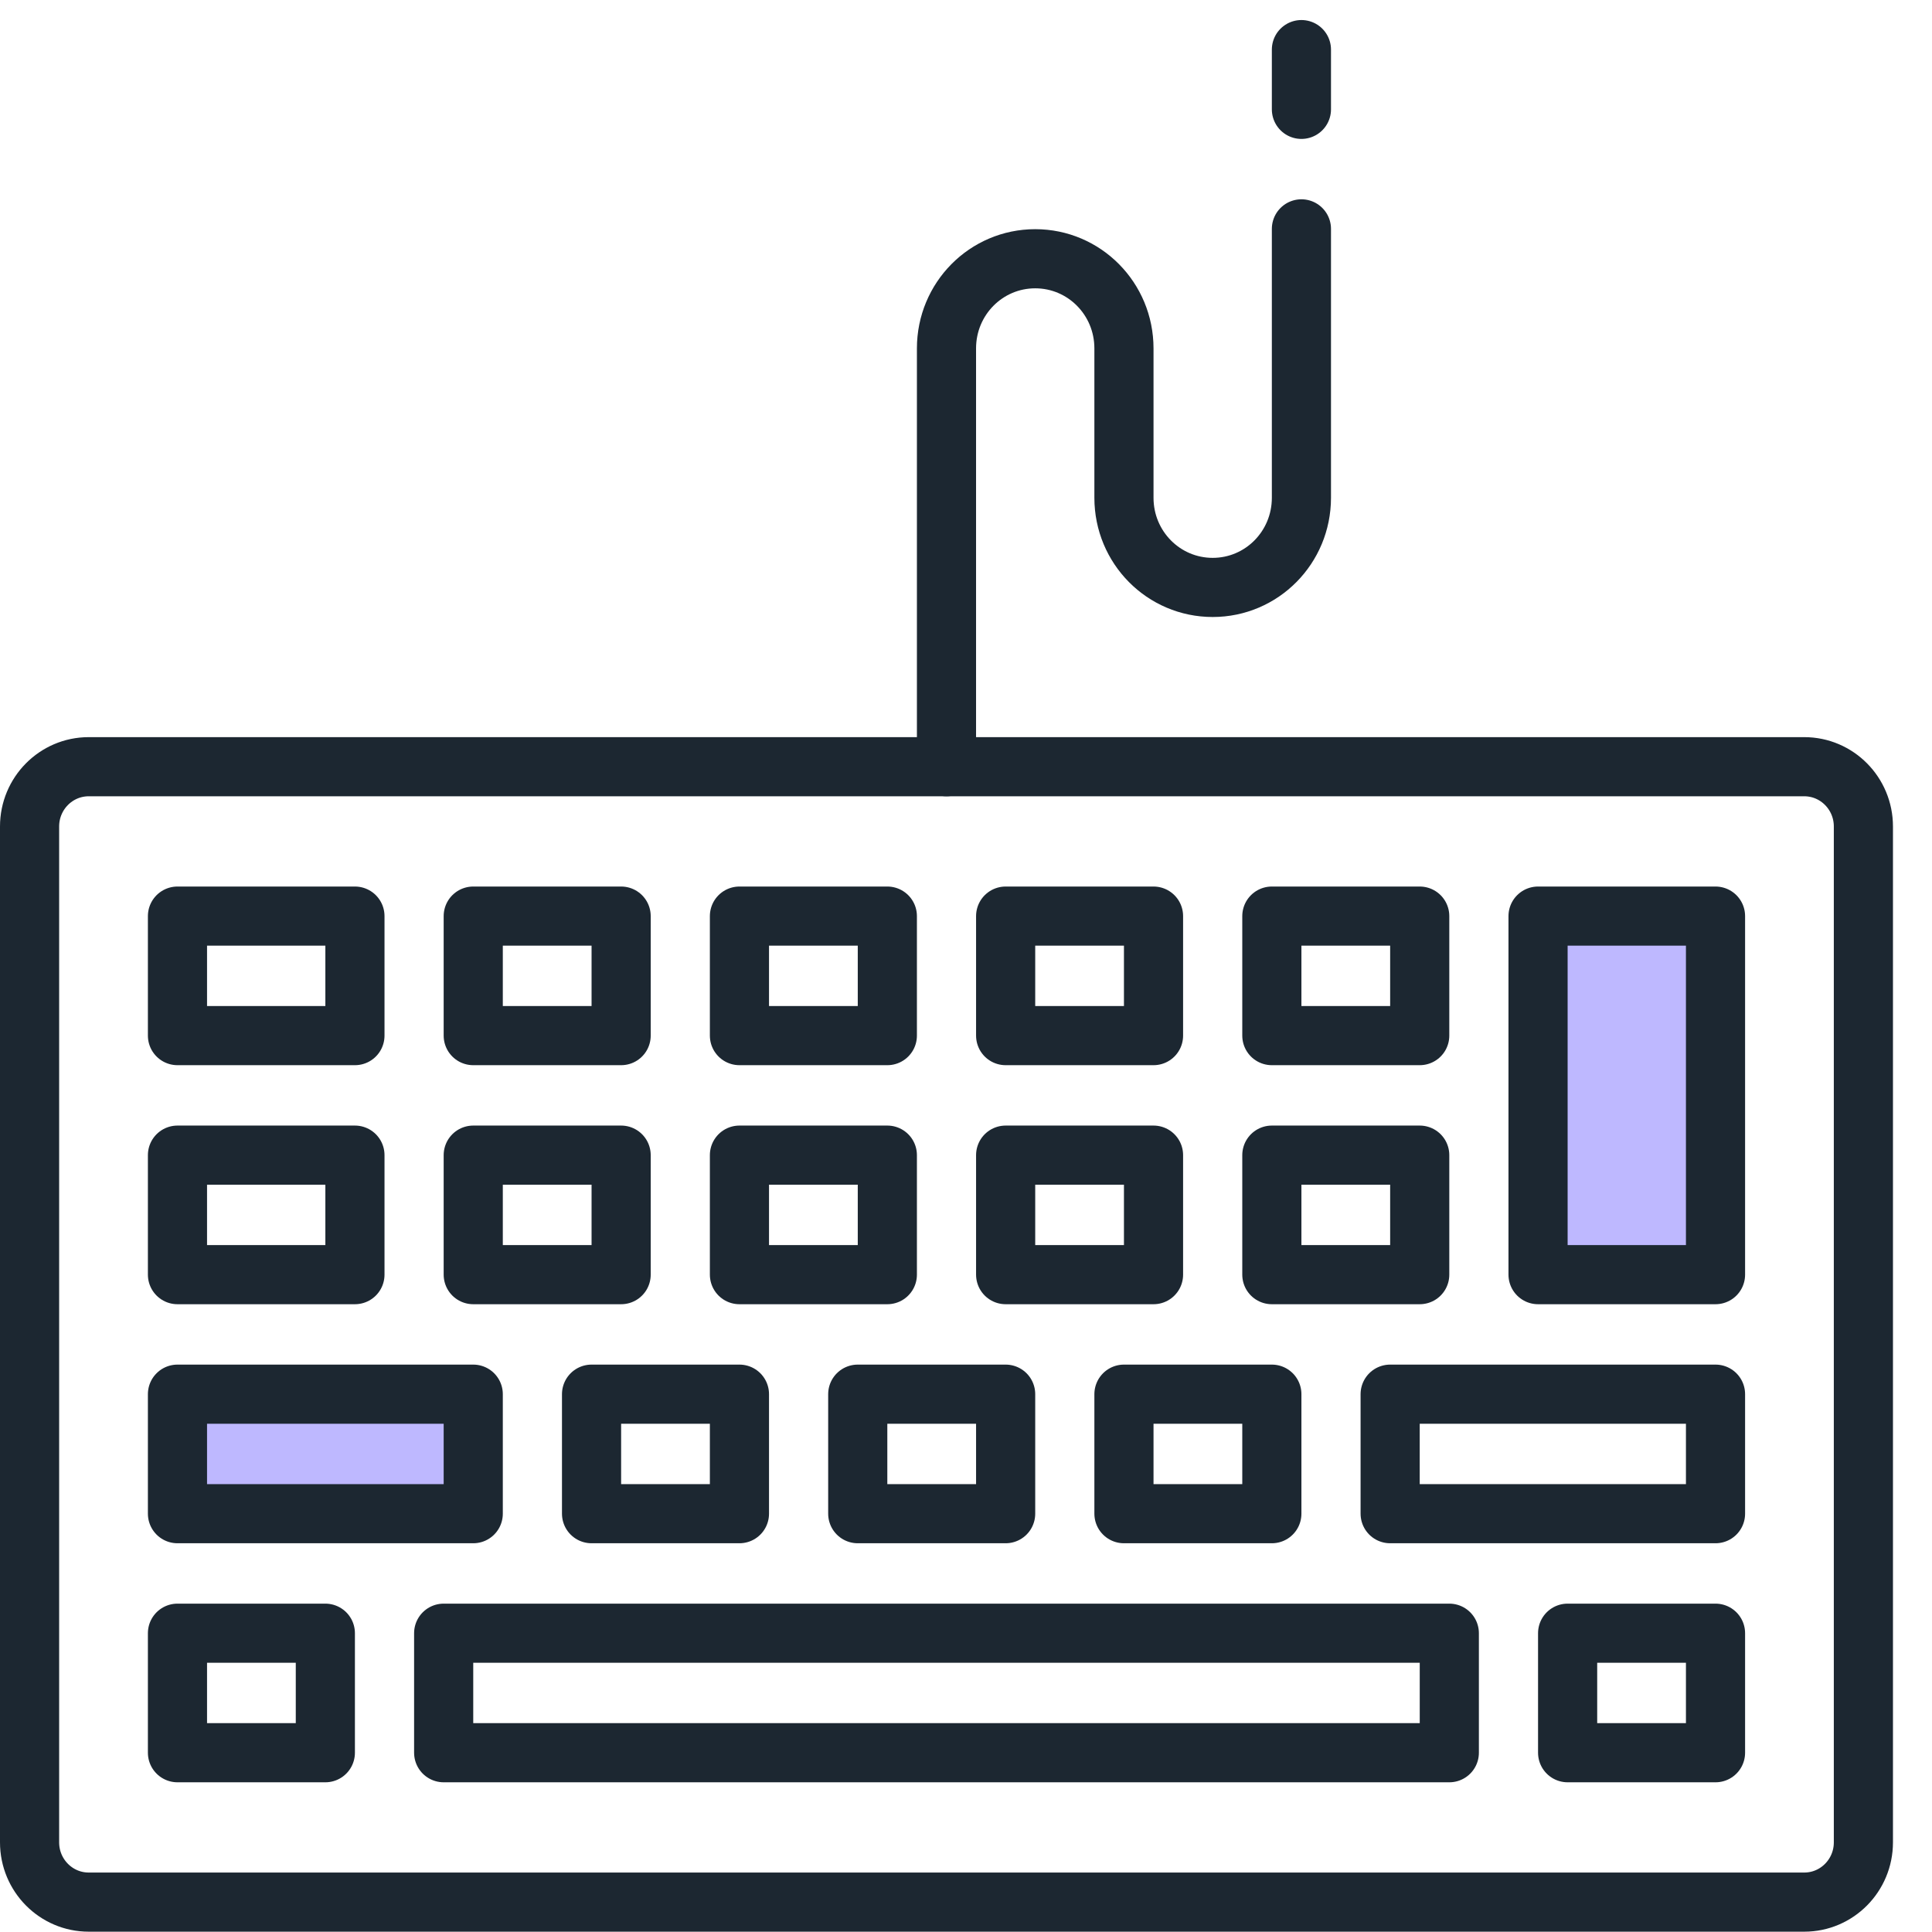 <svg width="98" height="98" viewBox="0 0 98 98" fill="none" xmlns="http://www.w3.org/2000/svg">
<g clip-path="url(#clip0_93_433)">
<rect x="79.192" y="47" width="6.929" height="17" fill="#BEB8FF"/>
<rect x="9.899" y="72" width="12.869" height="4" fill="#BEB8FF"/>
<path d="M91.519 38.891H4.501C2.844 38.891 1.5 40.248 1.5 41.922V93.453C1.5 95.127 2.844 96.484 4.501 96.484H91.519C93.177 96.484 94.52 95.127 94.52 93.453V41.922C94.52 40.248 93.177 38.891 91.519 38.891Z" stroke="#1C2731" stroke-width="3" stroke-linecap="round" stroke-linejoin="round"/>
<path d="M9.002 82.844H16.503V88.906H9.002V82.844Z" stroke="#1C2731" stroke-width="3" stroke-linecap="round" stroke-linejoin="round"/>
<path d="M22.505 82.844H73.516V88.906H22.505V82.844Z" stroke="#1C2731" stroke-width="3" stroke-linecap="round" stroke-linejoin="round"/>
<path d="M79.517 82.844H87.019V88.906H79.517V82.844Z" stroke="#1C2731" stroke-width="3" stroke-linecap="round" stroke-linejoin="round"/>
<path d="M9.002 70.719H24.005V76.781H9.002V70.719Z" stroke="#1C2731" stroke-width="3" stroke-linecap="round" stroke-linejoin="round"/>
<path d="M70.515 70.719H87.019V76.781H70.515V70.719Z" stroke="#1C2731" stroke-width="3" stroke-linecap="round" stroke-linejoin="round"/>
<path d="M57.012 70.719H64.514V76.781H57.012V70.719Z" stroke="#1C2731" stroke-width="3" stroke-linecap="round" stroke-linejoin="round"/>
<path d="M43.509 70.719H51.011V76.781H43.509V70.719Z" stroke="#1C2731" stroke-width="3" stroke-linecap="round" stroke-linejoin="round"/>
<path d="M30.006 70.719H37.508V76.781H30.006V70.719Z" stroke="#1C2731" stroke-width="3" stroke-linecap="round" stroke-linejoin="round"/>
<path d="M9.002 58.594H18.004V64.656H9.002V58.594Z" stroke="#1C2731" stroke-width="3" stroke-linecap="round" stroke-linejoin="round"/>
<path d="M64.514 58.594H72.015V64.656H64.514V58.594Z" stroke="#1C2731" stroke-width="3" stroke-linecap="round" stroke-linejoin="round"/>
<path d="M51.011 58.594H58.512V64.656H51.011V58.594Z" stroke="#1C2731" stroke-width="3" stroke-linecap="round" stroke-linejoin="round"/>
<path d="M37.508 58.594H45.01V64.656H37.508V58.594Z" stroke="#1C2731" stroke-width="3" stroke-linecap="round" stroke-linejoin="round"/>
<path d="M24.005 58.594H31.507V64.656H24.005V58.594Z" stroke="#1C2731" stroke-width="3" stroke-linecap="round" stroke-linejoin="round"/>
<path d="M9.002 46.469H18.004V52.531H9.002V46.469Z" stroke="#1C2731" stroke-width="3" stroke-linecap="round" stroke-linejoin="round"/>
<path d="M24.005 46.469H31.507V52.531H24.005V46.469Z" stroke="#1C2731" stroke-width="3" stroke-linecap="round" stroke-linejoin="round"/>
<path d="M37.508 46.469H45.01V52.531H37.508V46.469Z" stroke="#1C2731" stroke-width="3" stroke-linecap="round" stroke-linejoin="round"/>
<path d="M51.011 46.469H58.512V52.531H51.011V46.469Z" stroke="#1C2731" stroke-width="3" stroke-linecap="round" stroke-linejoin="round"/>
<path d="M64.514 46.469H72.015V52.531H64.514V46.469Z" stroke="#1C2731" stroke-width="3" stroke-linecap="round" stroke-linejoin="round"/>
<path d="M78.017 46.469H87.019V64.656H78.017V46.469Z" stroke="#1C2731" stroke-width="3" stroke-linecap="round" stroke-linejoin="round"/>
<path d="M48.01 38.891V17.672C48.01 15.156 50.021 13.125 52.511 13.125C55.002 13.125 57.012 15.156 57.012 17.672V25.25C57.012 27.766 59.023 29.797 61.513 29.797C64.004 29.797 66.014 27.766 66.014 25.25V11.609" stroke="#1C2731" stroke-width="3" stroke-linecap="round" stroke-linejoin="round"/>
<path d="M66.014 2.516V5.547" stroke="#1C2731" stroke-width="3" stroke-linecap="round" stroke-linejoin="round"/>
</g>
<defs>
<clipPath id="clip0_93_433">
<rect width="96.02" height="97" fill="white" transform="translate(0 1)"/>
</clipPath>
</defs>
</svg>
